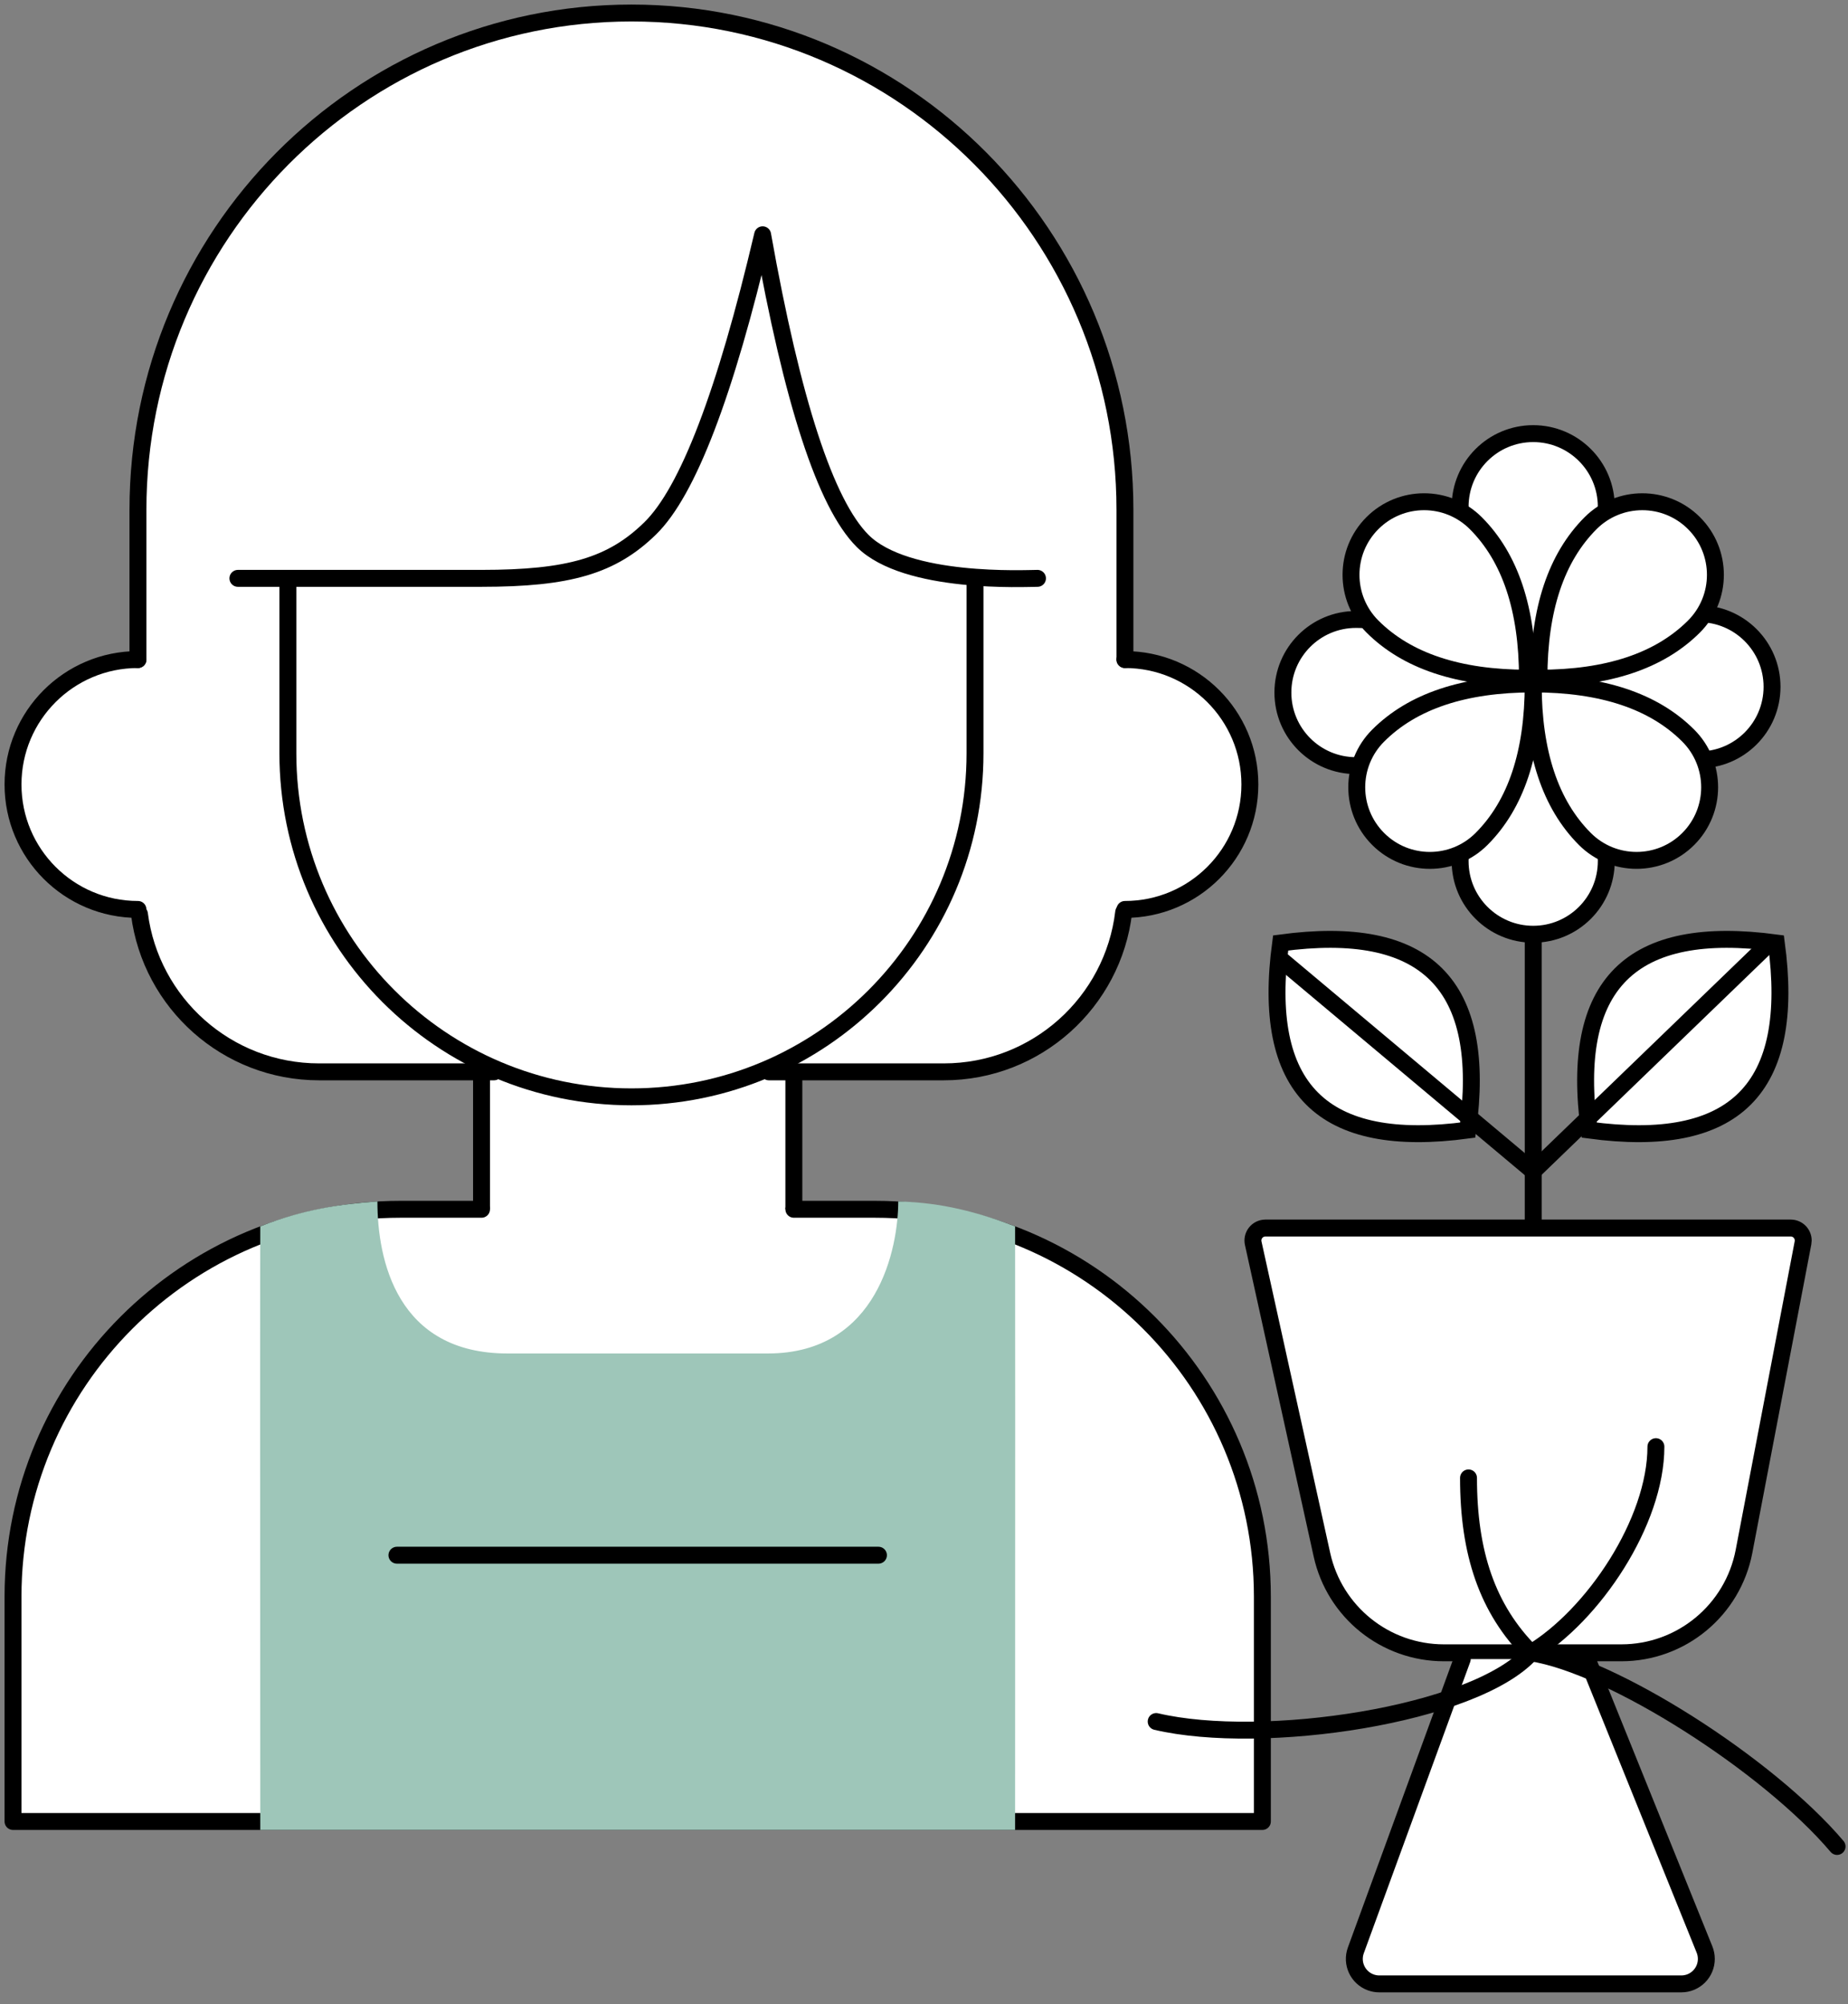 <svg width="142" height="154" viewBox="0 0 142 154" fill="none" xmlns="http://www.w3.org/2000/svg">
<rect x="0" y="0" width="142" height="154" fill="#808080" stroke="none"/>
<path fill-rule="evenodd" clip-rule="evenodd" d="M48.52 1C69.253 1 86.1 17.749 86.435 38.538L86.44 39.169V50.224L86.97 50.694C92.025 50.969 96.04 55.156 96.04 60.28C96.04 65.204 92.332 69.263 87.557 69.816L86.249 70.739L86.198 71.039C84.981 77.484 79.32 82.36 72.52 82.36H61.467L61.455 82.362L61 82.666V92.919L69.16 92.92L69.161 92.981C84.702 93.971 97 106.889 97 122.68V139.96H1V122.68C1 106.889 13.299 93.97 28.84 92.981L28.84 92.92L37 93V82.407L24.52 82.36C17.441 82.36 11.596 77.075 10.715 70.236L10.392 69.878C5.186 69.767 1 65.513 1 60.28C1 55.547 4.426 51.613 8.933 50.824L9 50.5L10.6 49.814V39.169C10.6 18.299 27.239 1.342 47.893 1.005L48.52 1ZM61.467 82.36L62.751 81.974L62 82L61.46 82.359L61.467 82.36Z" fill="white"/>
<path d="M86.343 70.092C85.526 77.001 79.649 82.36 72.52 82.36C66.547 82.36 62.067 82.36 59.08 82.36M37.96 82.36C35.23 82.36 30.75 82.36 24.52 82.36C17.441 82.36 11.596 77.075 10.715 70.236" stroke="black" stroke-width="1.3" stroke-linecap="round" stroke-linejoin="round"/>
<path fill-rule="evenodd" clip-rule="evenodd" d="M74.92 44.44V57.88C74.92 72.461 63.1 84.28 48.52 84.28C33.94 84.28 22.12 72.461 22.12 57.88V44.44" fill="white"/>
<path d="M74.92 44.44V57.88C74.92 72.461 63.1 84.28 48.52 84.28C33.94 84.28 22.12 72.461 22.12 57.88V44.44" stroke="black" stroke-width="1.3"/>
<path d="M86.44 50.68V39.168C86.44 18.088 69.462 1 48.52 1C27.577 1 10.6 18.088 10.6 39.168C10.6 44.285 10.6 48.122 10.6 50.68" stroke="black" stroke-width="1.3" stroke-linecap="round" stroke-linejoin="round"/>
<path d="M10.6 50.68C5.298 50.68 1 54.978 1 60.28C1 65.582 5.298 69.88 10.6 69.88" stroke="black" stroke-width="1.3" stroke-linecap="round" stroke-linejoin="round"/>
<path d="M86.44 50.68C91.742 50.68 96.04 54.978 96.04 60.28C96.04 65.582 91.742 69.88 86.44 69.88" stroke="black" stroke-width="1.3" stroke-linecap="round" stroke-linejoin="round"/>
<path fill-rule="evenodd" clip-rule="evenodd" d="M18.28 44.44C20.68 44.44 22.6 44.44 37 44.44C43.72 44.44 47.022 43.474 49.96 40.6C52.849 37.775 55.729 30.255 58.6 18.04C60.882 30.881 63.442 38.721 66.28 41.56C69.64 44.92 78.831 44.44 79.72 44.44" fill="white"/>
<path d="M18.28 44.44C20.68 44.44 22.6 44.44 37 44.44C43.72 44.44 47.022 43.474 49.96 40.6C52.849 37.775 55.729 30.255 58.6 18.04C60.882 30.881 63.442 38.721 66.28 41.56C69.64 44.92 78.831 44.44 79.72 44.44" stroke="black" stroke-width="1.3" stroke-linecap="round" stroke-linejoin="round"/>
<path d="M37 82.36V92.92" stroke="black" stroke-width="1.3" stroke-linecap="round" stroke-linejoin="round"/>
<path d="M61 82.36V92.92" stroke="black" stroke-width="1.3" stroke-linecap="round" stroke-linejoin="round"/>
<path fill-rule="evenodd" clip-rule="evenodd" d="M61 92.92H67.24C83.676 92.92 97 106.244 97 122.68V139.96H1V122.68C1 106.244 14.324 92.92 30.76 92.92H37" fill="white"/>
<path d="M61 92.92H67.24C83.676 92.92 97 106.244 97 122.68V139.96H1V122.68C1 106.244 14.324 92.92 30.76 92.92H37" stroke="black" stroke-width="1.3" stroke-linecap="round" stroke-linejoin="round"/>
<path fill-rule="evenodd" clip-rule="evenodd" d="M69.021 92.317C71.613 92.387 74.357 92.829 78 94.234C78.009 98.08 78.009 113.539 78 140.612H20C19.983 113.209 19.983 97.75 20 94.234C23.322 92.92 26.175 92.518 29 92.317C29 96.817 30.5 104 39 104C47.5 104 50.5 104 59 104C67.5 104 69.021 95.817 69.021 92.317Z" fill="#9EC6B9"/>
<path d="M30.5 119.5H67.5" stroke="black" stroke-width="1.3" stroke-linecap="round"/>
<path fill-rule="evenodd" clip-rule="evenodd" d="M97.235 94.36H137.599C138.129 94.36 138.559 94.79 138.559 95.32C138.559 95.381 138.553 95.441 138.542 95.501L134.01 119.203C133.145 123.728 129.188 127 124.581 127H110.953C106.448 127 102.549 123.868 101.578 119.468L96.297 95.527C96.183 95.009 96.51 94.497 97.028 94.383C97.096 94.368 97.165 94.36 97.235 94.36Z" fill="white" stroke="black" stroke-width="1.3" stroke-linecap="round" stroke-linejoin="round"/>
<path fill-rule="evenodd" clip-rule="evenodd" d="M112.36 127.48L104.183 149.862C103.819 150.858 104.331 151.96 105.327 152.324C105.538 152.401 105.761 152.44 105.986 152.44H129.194C130.255 152.44 131.114 151.581 131.114 150.52C131.114 150.274 131.067 150.03 130.975 149.801L121.96 127.48" fill="white"/>
<path d="M112.36 127.48L104.183 149.862C103.819 150.858 104.331 151.96 105.327 152.324C105.538 152.401 105.761 152.44 105.986 152.44H129.194C130.255 152.44 131.114 151.581 131.114 150.52C131.114 150.274 131.067 150.03 130.975 149.801L121.96 127.48" stroke="black" stroke-width="1.3" stroke-linecap="round" stroke-linejoin="round"/>
<path d="M88.84 132.28C97 134.2 113.32 131.8 117.64 127" stroke="black" stroke-width="1.3" stroke-linecap="round" stroke-linejoin="round"/>
<path d="M112.84 113.561C112.84 119.321 114.28 123.641 117.64 127.001" stroke="black" stroke-width="1.3" stroke-linecap="round" stroke-linejoin="round"/>
<path d="M127.24 111.16C127.24 116.92 122.44 124.12 117.64 127" stroke="black" stroke-width="1.3" stroke-linecap="round" stroke-linejoin="round"/>
<path d="M141.16 141.88C135.88 135.64 123.88 127.96 117.64 127" stroke="black" stroke-width="1.3" stroke-linecap="round" stroke-linejoin="round"/>
<path fill-rule="evenodd" clip-rule="evenodd" d="M117.811 33.319C114.709 33.319 112.195 35.833 112.195 38.935C112.195 42.679 114.067 46.423 117.811 50.167C121.555 46.423 123.427 42.679 123.427 38.935C123.427 35.833 120.912 33.319 117.811 33.319Z" fill="white" stroke="black" stroke-width="1.3"/>
<path fill-rule="evenodd" clip-rule="evenodd" d="M98.577 53.215C98.577 50.113 101.091 47.599 104.193 47.599C107.937 47.599 111.681 49.471 115.425 53.215C111.681 56.959 107.937 58.831 104.193 58.831C101.091 58.831 98.577 56.317 98.577 53.215Z" fill="white" stroke="black" stroke-width="1.3"/>
<path fill-rule="evenodd" clip-rule="evenodd" d="M136.163 52.773C136.163 55.875 133.649 58.389 130.547 58.389C126.803 58.389 123.059 56.517 119.315 52.773C123.059 49.029 126.803 47.157 130.547 47.157C133.649 47.157 136.163 49.672 136.163 52.773Z" fill="white" stroke="black" stroke-width="1.3"/>
<path fill-rule="evenodd" clip-rule="evenodd" d="M117.811 71.787C120.913 71.787 123.427 69.273 123.427 66.171C123.427 62.428 121.555 58.684 117.811 54.94C114.067 58.684 112.195 62.428 112.195 66.171C112.195 69.273 114.71 71.787 117.811 71.787Z" fill="white" stroke="black" stroke-width="1.3"/>
<path fill-rule="evenodd" clip-rule="evenodd" d="M129.724 64.466C131.917 62.273 131.917 58.717 129.724 56.523C127.077 53.876 123.106 52.552 117.811 52.552C117.811 57.847 119.135 61.818 121.782 64.466C123.975 66.659 127.531 66.659 129.724 64.466Z" fill="white" stroke="black" stroke-width="1.3"/>
<path fill-rule="evenodd" clip-rule="evenodd" d="M105.456 40.198C107.649 38.004 111.205 38.004 113.398 40.198C116.046 42.845 117.37 46.816 117.37 52.111C112.075 52.111 108.104 50.787 105.456 48.14C103.263 45.947 103.263 42.391 105.456 40.198Z" fill="white" stroke="black" stroke-width="1.3"/>
<path fill-rule="evenodd" clip-rule="evenodd" d="M105.898 64.466C108.091 66.66 111.647 66.66 113.84 64.466C116.487 61.819 117.811 57.848 117.811 52.553C112.516 52.553 108.545 53.877 105.898 56.524C103.704 58.717 103.704 62.273 105.898 64.466Z" fill="white" stroke="black" stroke-width="1.3"/>
<path fill-rule="evenodd" clip-rule="evenodd" d="M130.166 40.198C132.359 42.392 132.359 45.947 130.166 48.141C127.518 50.788 123.547 52.112 118.252 52.112C118.252 46.817 119.576 42.846 122.223 40.198C124.417 38.005 127.973 38.005 130.166 40.198Z" fill="white" stroke="black" stroke-width="1.3"/>
<path d="M117.812 71.897V94.361" stroke="black" stroke-width="1.3"/>
<path fill-rule="evenodd" clip-rule="evenodd" d="M98.403 72.456C103.941 71.71 107.952 72.463 110.363 74.874C112.774 77.285 113.528 81.297 112.781 86.835C107.244 87.581 103.232 86.827 100.821 84.416C98.41 82.005 97.656 77.993 98.403 72.456Z" fill="white" stroke="black" stroke-width="1.3"/>
<path fill-rule="evenodd" clip-rule="evenodd" d="M136.493 72.456C130.956 71.71 126.944 72.463 124.533 74.874C122.122 77.285 121.368 81.297 122.115 86.835C127.653 87.581 131.664 86.827 134.075 84.416C136.486 82.005 137.24 77.993 136.493 72.456Z" fill="white" stroke="black" stroke-width="1.3"/>
<path d="M98.467 73.769L117.811 89.993" stroke="black" stroke-width="1.3"/>
<path d="M135.908 72.52L117.812 89.993" stroke="black" stroke-width="1.3"/>
</svg>
